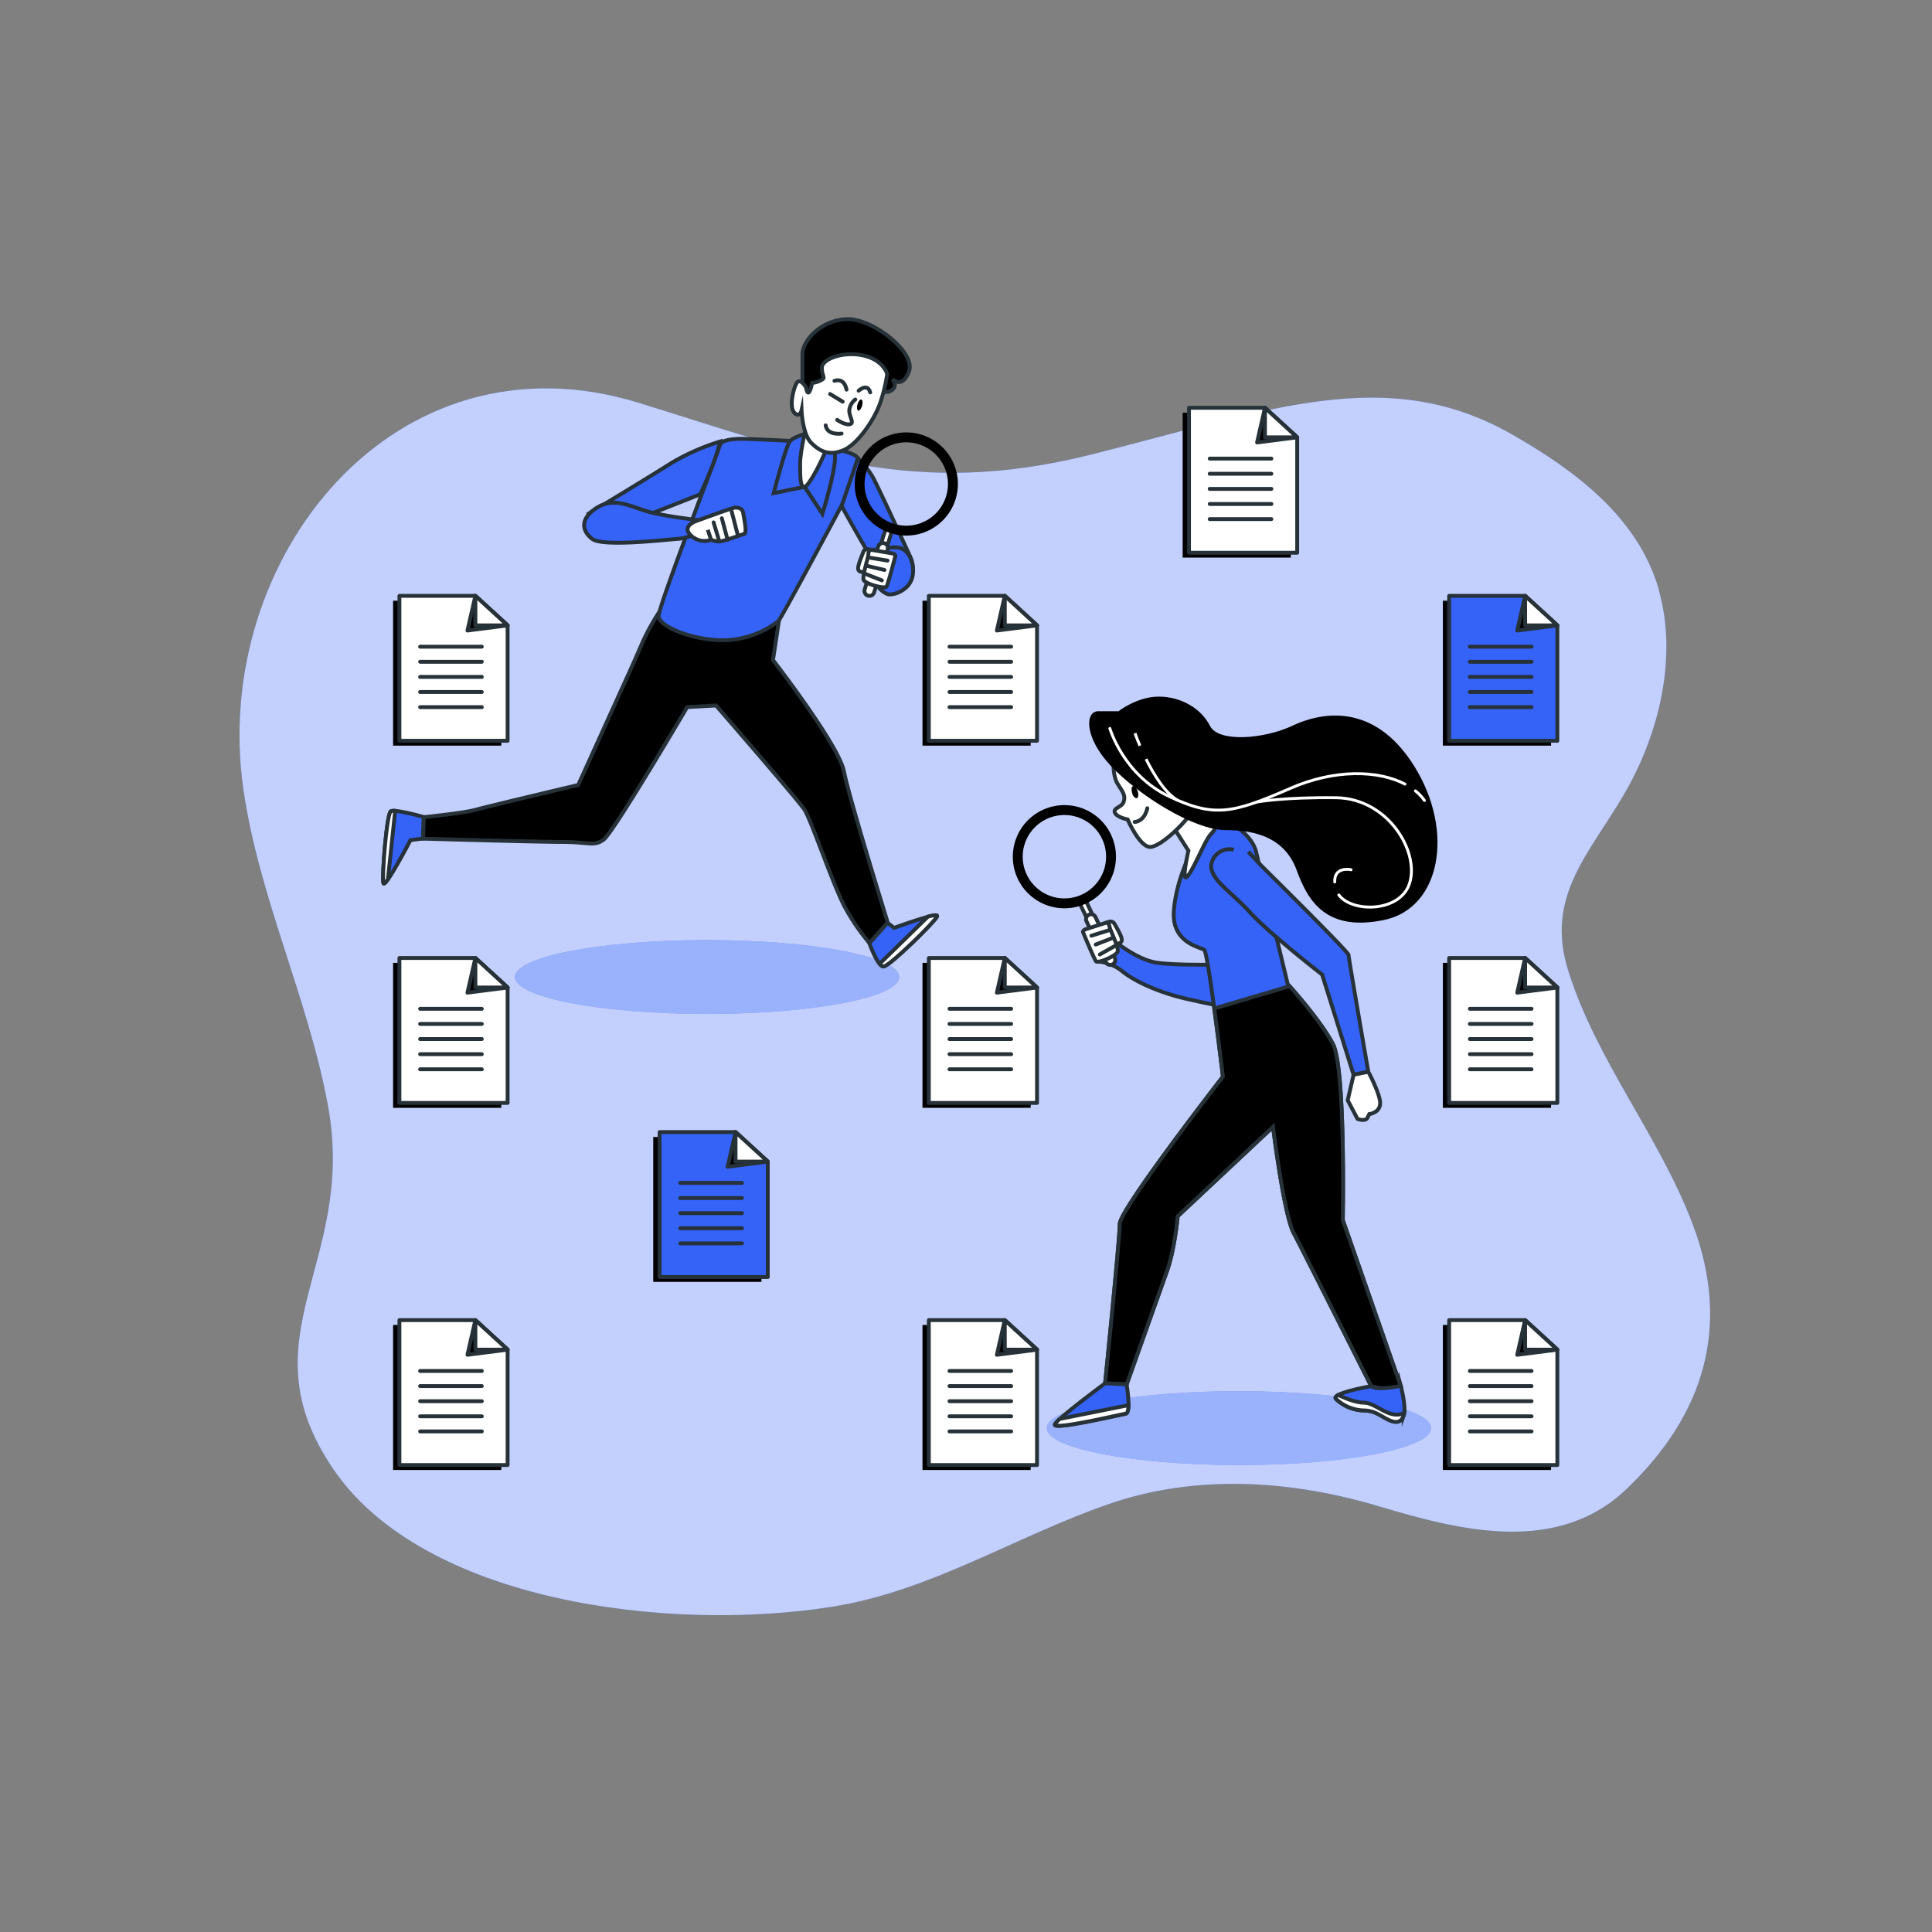 <svg xmlns="http://www.w3.org/2000/svg" viewBox="0 0 500 500"><rect x="0" y="0" width="500" height="500" fill="#808080" stroke="none"/><g id="freepik--background-simple--inject-2"><path d="M429.25,152.55l0-.13c-5.38-18.57-21.62-30.63-37.65-39.83-32.35-18.57-62.35-6.76-109,5s-75-.32-117.34-13.35C102,84.79,54.35,144.79,63,204.37c4.09,28.07,16.75,53.93,21.88,81.77,7.51,40.81-22.07,59.66,1.39,94.08S173,422.5,215.21,415.85c25.57-4,47.71-18.31,71.88-26.65,22.67-7.82,47.31-6.12,70,.69,21.05,6.31,46,12.52,63.84-4.52C441.22,366,448,343.08,438.05,316.78c-8.62-22.77-24.8-42.13-32.15-65.41-6.2-19.59,5.6-30.51,14.72-46.36C429.44,189.68,434.23,169.91,429.25,152.55Z" style="fill:#3562F7"></path><path d="M429.25,152.55l0-.13c-5.38-18.57-21.62-30.63-37.65-39.83-32.35-18.57-62.35-6.76-109,5s-75-.32-117.34-13.35C102,84.79,54.35,144.79,63,204.37c4.09,28.07,16.75,53.93,21.88,81.77,7.51,40.81-22.07,59.66,1.39,94.08S173,422.5,215.21,415.85c25.57-4,47.71-18.31,71.88-26.65,22.67-7.82,47.31-6.12,70,.69,21.05,6.31,46,12.52,63.84-4.52C441.22,366,448,343.08,438.05,316.78c-8.62-22.77-24.8-42.13-32.15-65.41-6.2-19.59,5.6-30.51,14.72-46.36C429.44,189.68,434.23,169.91,429.25,152.55Z" style="fill:#fff;opacity:0.7"></path></g><g id="freepik--Files--inject-2"><polygon points="266.74 286.7 238.74 286.7 238.74 249.19 258.4 249.19 266.74 256.83 266.74 286.7"></polygon><polygon points="268.38 285.43 240.38 285.43 240.38 247.93 260.04 247.93 268.38 255.57 268.38 285.43" style="fill:#fff;stroke:#263238;stroke-linecap:round;stroke-linejoin:round"></polygon><polygon points="260.04 247.93 257.99 256.9 268.38 255.57 260.04 247.93" style="stroke:#263238;stroke-linecap:round;stroke-linejoin:round"></polygon><polygon points="260.04 247.93 260.04 255.57 268.38 255.57 260.04 247.93" style="fill:#fff;stroke:#263238;stroke-linecap:round;stroke-linejoin:round"></polygon><line x1="245.73" y1="261.08" x2="261.69" y2="261.08" style="fill:#fff;stroke:#263238;stroke-linecap:round;stroke-linejoin:round"></line><line x1="245.73" y1="264.99" x2="261.69" y2="264.99" style="fill:#fff;stroke:#263238;stroke-linecap:round;stroke-linejoin:round"></line><line x1="245.73" y1="268.9" x2="261.69" y2="268.9" style="fill:#fff;stroke:#263238;stroke-linecap:round;stroke-linejoin:round"></line><line x1="245.73" y1="272.82" x2="261.69" y2="272.82" style="fill:#fff;stroke:#263238;stroke-linecap:round;stroke-linejoin:round"></line><line x1="245.73" y1="276.73" x2="261.69" y2="276.73" style="fill:#fff;stroke:#263238;stroke-linecap:round;stroke-linejoin:round"></line><polygon points="401.41 286.7 373.41 286.7 373.41 249.19 393.07 249.19 401.41 256.83 401.41 286.7"></polygon><polygon points="403.04 285.43 375.04 285.43 375.04 247.93 394.7 247.93 403.04 255.57 403.04 285.43" style="fill:#fff;stroke:#263238;stroke-linecap:round;stroke-linejoin:round"></polygon><polygon points="394.7 247.93 392.66 256.9 403.04 255.57 394.7 247.93" style="stroke:#263238;stroke-linecap:round;stroke-linejoin:round"></polygon><polygon points="394.7 247.93 394.7 255.57 403.04 255.57 394.7 247.93" style="fill:#fff;stroke:#263238;stroke-linecap:round;stroke-linejoin:round"></polygon><line x1="380.4" y1="261.08" x2="396.36" y2="261.08" style="fill:#fff;stroke:#263238;stroke-linecap:round;stroke-linejoin:round"></line><line x1="380.4" y1="264.99" x2="396.36" y2="264.99" style="fill:#fff;stroke:#263238;stroke-linecap:round;stroke-linejoin:round"></line><line x1="380.4" y1="268.9" x2="396.36" y2="268.9" style="fill:#fff;stroke:#263238;stroke-linecap:round;stroke-linejoin:round"></line><line x1="380.4" y1="272.82" x2="396.36" y2="272.82" style="fill:#fff;stroke:#263238;stroke-linecap:round;stroke-linejoin:round"></line><line x1="380.4" y1="276.73" x2="396.36" y2="276.73" style="fill:#fff;stroke:#263238;stroke-linecap:round;stroke-linejoin:round"></line><polygon points="129.73 286.7 101.73 286.7 101.73 249.19 121.39 249.19 129.73 256.83 129.73 286.7"></polygon><polygon points="131.37 285.43 103.37 285.43 103.37 247.93 123.03 247.93 131.37 255.57 131.37 285.43" style="fill:#fff;stroke:#263238;stroke-linecap:round;stroke-linejoin:round"></polygon><polygon points="123.03 247.93 120.98 256.9 131.37 255.57 123.03 247.93" style="stroke:#263238;stroke-linecap:round;stroke-linejoin:round"></polygon><polygon points="123.03 247.93 123.03 255.57 131.37 255.57 123.03 247.93" style="fill:#fff;stroke:#263238;stroke-linecap:round;stroke-linejoin:round"></polygon><line x1="108.73" y1="261.08" x2="124.69" y2="261.08" style="fill:#fff;stroke:#263238;stroke-linecap:round;stroke-linejoin:round"></line><line x1="108.73" y1="264.99" x2="124.69" y2="264.99" style="fill:#fff;stroke:#263238;stroke-linecap:round;stroke-linejoin:round"></line><line x1="108.73" y1="268.9" x2="124.69" y2="268.9" style="fill:#fff;stroke:#263238;stroke-linecap:round;stroke-linejoin:round"></line><line x1="108.73" y1="272.82" x2="124.69" y2="272.82" style="fill:#fff;stroke:#263238;stroke-linecap:round;stroke-linejoin:round"></line><line x1="108.73" y1="276.73" x2="124.69" y2="276.73" style="fill:#fff;stroke:#263238;stroke-linecap:round;stroke-linejoin:round"></line><polygon points="266.74 380.42 238.74 380.42 238.74 342.91 258.4 342.91 266.74 350.55 266.74 380.42"></polygon><polygon points="268.38 379.15 240.38 379.15 240.38 341.65 260.04 341.65 268.38 349.29 268.38 379.15" style="fill:#fff;stroke:#263238;stroke-linecap:round;stroke-linejoin:round"></polygon><polygon points="260.04 341.65 257.99 350.62 268.38 349.29 260.04 341.65" style="stroke:#263238;stroke-linecap:round;stroke-linejoin:round"></polygon><polygon points="260.04 341.65 260.04 349.29 268.38 349.29 260.04 341.65" style="fill:#fff;stroke:#263238;stroke-linecap:round;stroke-linejoin:round"></polygon><line x1="245.73" y1="354.8" x2="261.69" y2="354.8" style="fill:#fff;stroke:#263238;stroke-linecap:round;stroke-linejoin:round"></line><line x1="245.73" y1="358.71" x2="261.69" y2="358.71" style="fill:#fff;stroke:#263238;stroke-linecap:round;stroke-linejoin:round"></line><line x1="245.73" y1="362.63" x2="261.69" y2="362.63" style="fill:#fff;stroke:#263238;stroke-linecap:round;stroke-linejoin:round"></line><line x1="245.73" y1="366.54" x2="261.69" y2="366.54" style="fill:#fff;stroke:#263238;stroke-linecap:round;stroke-linejoin:round"></line><line x1="245.73" y1="370.45" x2="261.69" y2="370.45" style="fill:#fff;stroke:#263238;stroke-linecap:round;stroke-linejoin:round"></line><polygon points="401.41 380.42 373.41 380.42 373.41 342.91 393.07 342.91 401.41 350.55 401.41 380.42"></polygon><polygon points="403.04 379.15 375.04 379.15 375.04 341.65 394.7 341.65 403.04 349.29 403.04 379.15" style="fill:#fff;stroke:#263238;stroke-linecap:round;stroke-linejoin:round"></polygon><polygon points="394.7 341.65 392.66 350.62 403.04 349.29 394.7 341.65" style="stroke:#263238;stroke-linecap:round;stroke-linejoin:round"></polygon><polygon points="394.7 341.65 394.7 349.29 403.04 349.29 394.7 341.65" style="fill:#fff;stroke:#263238;stroke-linecap:round;stroke-linejoin:round"></polygon><line x1="380.4" y1="354.8" x2="396.36" y2="354.8" style="fill:#fff;stroke:#263238;stroke-linecap:round;stroke-linejoin:round"></line><line x1="380.4" y1="358.71" x2="396.36" y2="358.71" style="fill:#fff;stroke:#263238;stroke-linecap:round;stroke-linejoin:round"></line><line x1="380.4" y1="362.63" x2="396.36" y2="362.63" style="fill:#fff;stroke:#263238;stroke-linecap:round;stroke-linejoin:round"></line><line x1="380.4" y1="366.54" x2="396.36" y2="366.54" style="fill:#fff;stroke:#263238;stroke-linecap:round;stroke-linejoin:round"></line><line x1="380.4" y1="370.45" x2="396.36" y2="370.45" style="fill:#fff;stroke:#263238;stroke-linecap:round;stroke-linejoin:round"></line><polygon points="129.73 380.42 101.73 380.42 101.73 342.91 121.39 342.91 129.73 350.55 129.73 380.42"></polygon><polygon points="131.37 379.15 103.37 379.15 103.37 341.65 123.03 341.65 131.37 349.29 131.37 379.15" style="fill:#fff;stroke:#263238;stroke-linecap:round;stroke-linejoin:round"></polygon><polygon points="123.03 341.65 120.98 350.62 131.37 349.29 123.03 341.65" style="stroke:#263238;stroke-linecap:round;stroke-linejoin:round"></polygon><polygon points="123.03 341.65 123.03 349.29 131.37 349.29 123.03 341.65" style="fill:#fff;stroke:#263238;stroke-linecap:round;stroke-linejoin:round"></polygon><line x1="108.73" y1="354.8" x2="124.69" y2="354.8" style="fill:#fff;stroke:#263238;stroke-linecap:round;stroke-linejoin:round"></line><line x1="108.73" y1="358.71" x2="124.69" y2="358.71" style="fill:#fff;stroke:#263238;stroke-linecap:round;stroke-linejoin:round"></line><line x1="108.73" y1="362.63" x2="124.69" y2="362.63" style="fill:#fff;stroke:#263238;stroke-linecap:round;stroke-linejoin:round"></line><line x1="108.73" y1="366.54" x2="124.69" y2="366.54" style="fill:#fff;stroke:#263238;stroke-linecap:round;stroke-linejoin:round"></line><line x1="108.73" y1="370.45" x2="124.69" y2="370.45" style="fill:#fff;stroke:#263238;stroke-linecap:round;stroke-linejoin:round"></line><polygon points="197.06 331.75 169.06 331.75 169.06 294.25 188.73 294.25 197.06 301.89 197.06 331.75"></polygon><polygon points="198.7 330.49 170.7 330.49 170.7 292.98 190.36 292.98 198.7 300.62 198.7 330.49" style="fill:#3562F7;stroke:#263238;stroke-linecap:round;stroke-linejoin:round"></polygon><polygon points="190.36 292.98 188.32 301.95 198.7 300.62 190.36 292.98" style="stroke:#263238;stroke-linecap:round;stroke-linejoin:round"></polygon><polygon points="190.36 292.98 190.36 300.62 198.7 300.62 190.36 292.98" style="fill:#fff;stroke:#263238;stroke-linecap:round;stroke-linejoin:round"></polygon><line x1="176.06" y1="306.14" x2="192.02" y2="306.14" style="fill:#fff;stroke:#263238;stroke-linecap:round;stroke-linejoin:round"></line><line x1="176.06" y1="310.05" x2="192.02" y2="310.05" style="fill:#fff;stroke:#263238;stroke-linecap:round;stroke-linejoin:round"></line><line x1="176.06" y1="313.96" x2="192.02" y2="313.96" style="fill:#fff;stroke:#263238;stroke-linecap:round;stroke-linejoin:round"></line><line x1="176.06" y1="317.87" x2="192.02" y2="317.87" style="fill:#fff;stroke:#263238;stroke-linecap:round;stroke-linejoin:round"></line><line x1="176.06" y1="321.78" x2="192.02" y2="321.78" style="fill:#fff;stroke:#263238;stroke-linecap:round;stroke-linejoin:round"></line><polygon points="266.74 192.98 238.74 192.98 238.74 155.47 258.4 155.47 266.74 163.11 266.74 192.98"></polygon><polygon points="268.38 191.71 240.38 191.71 240.38 154.21 260.04 154.21 268.38 161.85 268.38 191.71" style="fill:#fff;stroke:#263238;stroke-linecap:round;stroke-linejoin:round"></polygon><polygon points="260.04 154.21 257.99 163.18 268.38 161.85 260.04 154.21" style="stroke:#263238;stroke-linecap:round;stroke-linejoin:round"></polygon><polygon points="260.04 154.21 260.04 161.85 268.38 161.85 260.04 154.21" style="fill:#fff;stroke:#263238;stroke-linecap:round;stroke-linejoin:round"></polygon><line x1="245.73" y1="167.36" x2="261.69" y2="167.36" style="fill:#fff;stroke:#263238;stroke-linecap:round;stroke-linejoin:round"></line><line x1="245.73" y1="171.27" x2="261.69" y2="171.27" style="fill:#fff;stroke:#263238;stroke-linecap:round;stroke-linejoin:round"></line><line x1="245.73" y1="175.18" x2="261.69" y2="175.18" style="fill:#fff;stroke:#263238;stroke-linecap:round;stroke-linejoin:round"></line><line x1="245.73" y1="179.09" x2="261.69" y2="179.09" style="fill:#fff;stroke:#263238;stroke-linecap:round;stroke-linejoin:round"></line><line x1="245.73" y1="183.01" x2="261.69" y2="183.01" style="fill:#fff;stroke:#263238;stroke-linecap:round;stroke-linejoin:round"></line><polygon points="334.07 144.31 306.07 144.31 306.07 106.81 325.74 106.81 334.07 114.44 334.07 144.31"></polygon><polygon points="335.71 143.05 307.71 143.05 307.71 105.54 327.37 105.54 335.71 113.18 335.71 143.05" style="fill:#fff;stroke:#263238;stroke-linecap:round;stroke-linejoin:round"></polygon><polygon points="327.37 105.54 325.33 114.51 335.71 113.18 327.37 105.54" style="stroke:#263238;stroke-linecap:round;stroke-linejoin:round"></polygon><polygon points="327.37 105.54 327.37 113.18 335.71 113.18 327.37 105.54" style="fill:#fff;stroke:#263238;stroke-linecap:round;stroke-linejoin:round"></polygon><line x1="313.07" y1="118.69" x2="329.03" y2="118.69" style="fill:#fff;stroke:#263238;stroke-linecap:round;stroke-linejoin:round"></line><line x1="313.07" y1="122.61" x2="329.03" y2="122.61" style="fill:#fff;stroke:#263238;stroke-linecap:round;stroke-linejoin:round"></line><line x1="313.07" y1="126.52" x2="329.03" y2="126.52" style="fill:#fff;stroke:#263238;stroke-linecap:round;stroke-linejoin:round"></line><line x1="313.07" y1="130.43" x2="329.03" y2="130.43" style="fill:#fff;stroke:#263238;stroke-linecap:round;stroke-linejoin:round"></line><line x1="313.07" y1="134.34" x2="329.03" y2="134.34" style="fill:#fff;stroke:#263238;stroke-linecap:round;stroke-linejoin:round"></line><polygon points="401.41 192.98 373.41 192.98 373.41 155.47 393.07 155.47 401.41 163.11 401.41 192.98"></polygon><polygon points="403.04 191.71 375.04 191.71 375.04 154.21 394.7 154.21 403.04 161.85 403.04 191.71" style="fill:#3562F7;stroke:#263238;stroke-linecap:round;stroke-linejoin:round"></polygon><polygon points="394.7 154.21 392.66 163.18 403.04 161.85 394.7 154.21" style="stroke:#263238;stroke-linecap:round;stroke-linejoin:round"></polygon><polygon points="394.7 154.21 394.7 161.85 403.04 161.85 394.7 154.21" style="fill:#fff;stroke:#263238;stroke-linecap:round;stroke-linejoin:round"></polygon><line x1="380.4" y1="167.36" x2="396.36" y2="167.36" style="fill:#fff;stroke:#263238;stroke-linecap:round;stroke-linejoin:round"></line><line x1="380.4" y1="171.27" x2="396.36" y2="171.27" style="fill:#fff;stroke:#263238;stroke-linecap:round;stroke-linejoin:round"></line><line x1="380.4" y1="175.18" x2="396.36" y2="175.18" style="fill:#fff;stroke:#263238;stroke-linecap:round;stroke-linejoin:round"></line><line x1="380.4" y1="179.09" x2="396.36" y2="179.09" style="fill:#fff;stroke:#263238;stroke-linecap:round;stroke-linejoin:round"></line><line x1="380.4" y1="183.01" x2="396.36" y2="183.01" style="fill:#fff;stroke:#263238;stroke-linecap:round;stroke-linejoin:round"></line><polygon points="129.73 192.98 101.73 192.98 101.73 155.47 121.39 155.47 129.73 163.11 129.73 192.98"></polygon><polygon points="131.37 191.71 103.37 191.71 103.37 154.21 123.03 154.21 131.37 161.85 131.37 191.71" style="fill:#fff;stroke:#263238;stroke-linecap:round;stroke-linejoin:round"></polygon><polygon points="123.03 154.21 120.98 163.18 131.37 161.85 123.03 154.21" style="stroke:#263238;stroke-linecap:round;stroke-linejoin:round"></polygon><polygon points="123.03 154.21 123.03 161.85 131.37 161.85 123.03 154.21" style="fill:#fff;stroke:#263238;stroke-linecap:round;stroke-linejoin:round"></polygon><line x1="108.73" y1="167.36" x2="124.69" y2="167.36" style="fill:#fff;stroke:#263238;stroke-linecap:round;stroke-linejoin:round"></line><line x1="108.73" y1="171.27" x2="124.69" y2="171.27" style="fill:#fff;stroke:#263238;stroke-linecap:round;stroke-linejoin:round"></line><line x1="108.73" y1="175.18" x2="124.69" y2="175.18" style="fill:#fff;stroke:#263238;stroke-linecap:round;stroke-linejoin:round"></line><line x1="108.73" y1="179.09" x2="124.69" y2="179.09" style="fill:#fff;stroke:#263238;stroke-linecap:round;stroke-linejoin:round"></line><line x1="108.73" y1="183.01" x2="124.69" y2="183.01" style="fill:#fff;stroke:#263238;stroke-linecap:round;stroke-linejoin:round"></line></g><g id="freepik--character-2--inject-2"><ellipse cx="320.64" cy="369.59" rx="49.74" ry="9.56" style="fill:#3562F7"></ellipse><ellipse cx="320.64" cy="369.59" rx="49.74" ry="9.56" style="fill:#fff;opacity:0.5"></ellipse><path d="M282.91,238.51a.71.71,0,0,1-.22.15.85.85,0,0,1-1.13-.41l-2-4.21a.86.86,0,0,1,1.55-.73l2,4.21A.85.85,0,0,1,282.91,238.51Z" style="fill:#fff;stroke:#263238;stroke-miterlimit:10"></path><path d="M284.71,248.9a11.66,11.66,0,0,1,5.84,2.54c2.8,2.29,8.9,5.34,16.79,7.12s9.91,2,9.91,2l-2-10.93s-11.19.25-16-.51-10.43-5.08-13-7.37S284.71,248.9,284.71,248.9Z" style="fill:#3562F7;stroke:#263238;stroke-miterlimit:10"></path><path d="M288.22,249.38a1.51,1.51,0,0,1-.32.22,1.29,1.29,0,0,1-1.71-.61l-5-10.55a1.28,1.28,0,1,1,2.32-1.1l5,10.55A1.3,1.3,0,0,1,288.22,249.38Z" style="fill:#fff;stroke:#263238;stroke-miterlimit:10"></path><path d="M284.56,231.49a13.35,13.35,0,1,1,.68-18.87A13.37,13.37,0,0,1,284.56,231.49Zm-16.44-17.68a10.79,10.79,0,1,0,15.24.55A10.8,10.8,0,0,0,268.12,213.81Z"></path><path d="M286.46,238.74s1.39-.74,2,.4,2.12,3.51,1.83,4.37-1.91,1-2.7.11a16.6,16.6,0,0,1-1.88-3.68Z" style="fill:#fff;stroke:#263238;stroke-miterlimit:10"></path><path d="M281.12,240.44l5.34-1.7a1.54,1.54,0,0,1,.7,1.12c.11.8,2.36,5.25,2.11,6.37s-5.13,3.17-5.62,2.56-3.37-7.56-3.37-7.56S280.2,240.7,281.12,240.44Z" style="fill:#fff;stroke:#263238;stroke-miterlimit:10"></path><line x1="287.27" y1="240.66" x2="282.45" y2="242.16" style="fill:none;stroke:#263238;stroke-linecap:round;stroke-miterlimit:10"></line><line x1="287.97" y1="242.74" x2="283.58" y2="244.44" style="fill:none;stroke:#263238;stroke-linecap:round;stroke-miterlimit:10"></line><line x1="288.78" y1="244.67" x2="284.62" y2="247.02" style="fill:none;stroke:#263238;stroke-linecap:round;stroke-miterlimit:10"></line><path d="M308.61,219.66s-4.33,8.13-4.83,16.27,6.86,9.15,7.88,9.91,4.83,32.8,4.83,32.8-26.7,34.33-26.7,38.14S286,358,286,358l5.59.26S300,334.58,302,329s2.79-14.24,2.79-14.24l24.67-23.14s2.79,22.63,5.34,27.46,20.08,39.67,20.08,39.67a27,27,0,0,0,4.58.76,7.94,7.94,0,0,0,3.05-.76l-15-43s.76-39.16-2.54-45.52-11.7-15.51-11.7-15.51-7.12-29.49-8.14-34.07-6.86-8.39-9.66-8.39S308.61,219.66,308.61,219.66Z" style="fill:#3562F7;stroke:#263238;stroke-miterlimit:10"></path><path d="M304,214.57l3.56,5.59s-2,8.65-.25,6.62,4.57-9.41,6.1-10.94a8.59,8.59,0,0,0,2-3.56L307.84,208Z" style="fill:#fff;stroke:#263238;stroke-miterlimit:10"></path><path d="M288.21,195.92s-.45,4.67,1.07,7,2,3.05,1.53,4.57-2.8,1.53-2.29,2.8,3.31,1.78,3.31,1.78,3.05,7.12,5.84,7.12,9.94-7,10.95-9.55-9.42-9.27-11.2-10.79S290.24,193.12,288.21,195.92Z" style="fill:#fff;stroke:#263238;stroke-miterlimit:10"></path><path d="M294.43,204.78c.28.85.19,1.65-.21,1.78s-1-.45-1.23-1.3-.2-1.65.2-1.79S294.14,203.92,294.43,204.78Z"></path><path d="M293.65,212.72s2.46,0,3.28-3.55" style="fill:none;stroke:#263238;stroke-linecap:round;stroke-miterlimit:10"></path><path d="M289.47,184.06h-5.26c-3.38,0-3.75,6.75,3.38,14.26s21.39,16.51,29.65,16.51,15.39,2.25,18.39,10.51,7.88,15.76,22.52,12.76,18.39-22.89,7.88-39.78-24.4-13.89-31.53-10.51-19.14,4.5-21.39,0-7.57-7.53-13.2-7.53S289.47,184.06,289.47,184.06Z"></path><path d="M362.51,358.74l-15-43s.76-39.16-2.54-45.52c-2.84-5.45-9.4-12.94-11.21-15L314.25,261c1.16,8.6,2.24,17.65,2.24,17.65s-26.7,34.33-26.7,38.14S286,358,286,358l5.59.26S300,334.58,302,329s2.79-14.24,2.79-14.24l24.67-23.14s2.79,22.63,5.34,27.46,20.08,39.67,20.08,39.67a27,27,0,0,0,4.58.76A7.94,7.94,0,0,0,362.51,358.74Z" style="stroke:#263238;stroke-miterlimit:10"></path><path d="M319.29,219.91a4.75,4.75,0,0,0-5.6,3.05c-1.52,4.07,4.83,7.63,9.66,13s18.82,16.27,18.82,16.27l8.14,25.94,3.81-.77S349,247.88,349,247.12s-21.35-21.87-22.12-22.63-3.81-4.07-3.81-4.07" style="fill:#3562F7;stroke:#263238;stroke-miterlimit:10"></path><path d="M350.31,278.14l-1.53,6.61,2.54,4.83s2,.76,2.55-.26l.5-1s2.55-.26,2.8-2.55-3.05-8.39-3.05-8.39Z" style="fill:#fff;stroke:#263238;stroke-miterlimit:10"></path><path d="M286,358s-12.46,9.16-13,10.68,16.78-2.54,18.31-2.8.25-7.62.25-7.62Z" style="fill:#3562F7;stroke:#263238;stroke-miterlimit:10"></path><path d="M274.28,367.21a5.53,5.53,0,0,0-1.27,1.44c-.51,1.53,16.78-2.54,18.31-2.8.52-.08.71-1,.74-2.19Z" style="fill:#fff;stroke:#263238;stroke-miterlimit:10"></path><path d="M354.88,358.74s-10.42,1.78-9.15,3.3a10.82,10.82,0,0,0,7.12,3c2.54,0,3.56.76,5.85,2s3.81,1.27,4.57-.77-.76-7.62-.76-7.62S356.41,360,354.88,358.74Z" style="fill:#3562F7;stroke:#263238;stroke-miterlimit:10"></path><path d="M358.7,367.13c2.28,1.27,3.81,1.27,4.57-.77a2.84,2.84,0,0,0,.16-.72c-3.79,1.91-7.28-2.63-10.46-2.63-2,0-4.79-1.11-6.64-2-.6.34-.88.68-.6,1a10.82,10.82,0,0,0,7.12,3C355.39,365.09,356.41,365.85,358.7,367.13Z" style="fill:#fff;stroke:#263238;stroke-miterlimit:10"></path><path d="M296.59,196.44c2,4,4.89,8.77,8.23,10.72" style="fill:none;stroke:#fff;stroke-miterlimit:10;stroke-width:0.75px"></path><path d="M293.74,189.75s.45,1.31,1.27,3.24" style="fill:none;stroke:#fff;stroke-miterlimit:10;stroke-width:0.75px"></path><path d="M366.31,204.68a12.4,12.4,0,0,1,2.34,2.48" style="fill:none;stroke:#fff;stroke-linecap:round;stroke-miterlimit:10;stroke-width:0.75px"></path><path d="M287.23,188.52s3.52,12,15.3,17.58S319.06,210.5,334,204c11.44-5,22.68-4.7,29.61-1.07" style="fill:none;stroke:#fff;stroke-linecap:round;stroke-miterlimit:10;stroke-width:0.75px"></path><path d="M345.43,228.25c-.19-3.87,3.77-3.31,4.23-3.16" style="fill:none;stroke:#fff;stroke-linecap:round;stroke-miterlimit:10;stroke-width:0.75px"></path><path d="M325.57,207.51s6.86-1.23,20.22-1.06,21.63,13.9,19,22.16c-2.42,7.58-14.9,7.62-18.3,3" style="fill:none;stroke:#fff;stroke-linecap:round;stroke-miterlimit:10;stroke-width:0.75px"></path></g><g id="freepik--character-1--inject-2"><ellipse cx="182.99" cy="252.85" rx="49.74" ry="9.56" style="fill:#3562F7"></ellipse><ellipse cx="182.99" cy="252.85" rx="49.74" ry="9.56" style="fill:#fff;opacity:0.5"></ellipse><path d="M207.67,99.77s0-5,0-8.18,4.53-8.72,11.38-9,18,8.68,16.22,13.48-4.34,2-4.34,2,1.83,2.06-.68,3.2S226,97.72,226,97.72s-3.43-3.2-6.63-3.2-2.28.23-4.57,3.42-4.34,2.29-4.34,3.43,1.6,3-.91,3S207.67,99.77,207.67,99.77Z" style="stroke:#263238;stroke-miterlimit:10"></path><path d="M109.69,211.45s-7.47-2.13-8.54-1.49-2.35,17.09-1.92,18.58,7-11.11,7-11.11l3.2-.42Z" style="fill:#3562F7;stroke:#263238;stroke-miterlimit:10"></path><path d="M102.27,209.85a2.24,2.24,0,0,0-1.12.11c-1.07.64-2.35,17.09-1.92,18.58.1.35.54-.08,1.16-.94Z" style="fill:#fff;stroke:#263238;stroke-miterlimit:10"></path><path d="M171.43,157.2a55.58,55.58,0,0,0-5.13,9c-1.92,4.48-4.06,9.18-4.06,9.18l-12.6,27.77s-23.5,5.56-26.49,6.41-13.46,1.92-13.46,1.92l-.21,5.56s29.26.85,36.1.85,8.12,1.28,10.68-.64S177.83,183,177.83,183l7.48-.42s21.15,24.35,22.86,26.91,7.47,19.65,10.46,25.21a54.32,54.32,0,0,0,6.41,9.39l4.7-5.34s-10-32.25-11.32-39.09-18.37-28.83-18.37-28.83l1.71-11.32S174.2,160.4,171.43,157.2Z" style="stroke:#263238;stroke-miterlimit:10"></path><path d="M208.57,114.33s-15.49-.89-17.72-.74-4.32.44-4.61,1.78-15.78,41.38-15.78,44.06,8.63,6.26,16.67,6.26a23.68,23.68,0,0,0,14.29-4.92c.74-.59,20.84-38.25,21.29-39.15s.29-2.23-1.19-3.57S208.57,114.33,208.57,114.33Z" style="fill:#3562F7;stroke:#263238;stroke-miterlimit:10"></path><path d="M209.46,112s-4,.89-5.06,2.23-4.17,13.4-4.17,13.4l8-1.64,4.61,7s3.13-10.12,3.28-14.44S211.69,111.5,209.46,112Z" style="fill:#3562F7;stroke:#263238;stroke-miterlimit:10"></path><path d="M186.38,114.26a57.91,57.91,0,0,0-12.6,5.55c-5.35,3.42-20.94,12.82-20.94,12.82l10,2.56,18.37-7.26S185.1,119.81,186.38,114.26Z" style="fill:#3562F7;stroke:#263238;stroke-miterlimit:10"></path><path d="M182.11,134.77s-9.83-1.07-14.32-2.35-8.75-3.85-13.24-1.07-4.06,6-1.28,8.12,18.8.21,22,0a11.5,11.5,0,0,0,5.34-1.71Z" style="fill:#3562F7;stroke:#263238;stroke-miterlimit:10"></path><path d="M179.76,135s9.82-3.63,10.46-3.63,1.93,0,2.14,1.49,1.07,5.13.21,5.34-5.34,1.93-6.41,1.93a6.59,6.59,0,0,1-2.13-.43,5.05,5.05,0,0,1-4.91-.85C176.77,136.9,178.47,135.62,179.76,135Z" style="fill:#fff;stroke:#263238;stroke-miterlimit:10"></path><line x1="184.03" y1="139.68" x2="183.17" y2="137.12" style="fill:none;stroke:#263238;stroke-miterlimit:10"></line><line x1="186.81" y1="134.13" x2="188.3" y2="139.68" style="fill:none;stroke:#263238;stroke-linecap:round;stroke-miterlimit:10"></line><line x1="189.37" y1="132.42" x2="190.86" y2="138.18" style="fill:none;stroke:#263238;stroke-linecap:round;stroke-miterlimit:10"></line><line x1="184.67" y1="135.19" x2="186.16" y2="140.11" style="fill:none;stroke:#263238;stroke-linecap:round;stroke-miterlimit:10"></line><path d="M222,118.69a19.66,19.66,0,0,1,4.72,6.46c2.29,4.58,9,19.26,9,19.26s2.15,5-2.29,6.6-5-2.69-6.87-5.12-8.75-14.95-8.75-14.95Z" style="fill:#3562F7;stroke:#263238;stroke-miterlimit:10"></path><path d="M226.88,143.33a7,7,0,0,1,5.52-1.61c3.5.4,4.72,5.79,3.37,8.62s-5,3.9-6.2,3.36S224.46,151,226.88,143.33Z" style="fill:#3562F7;stroke:#263238;stroke-miterlimit:10"></path><path d="M228.55,142.63a.73.73,0,0,1-.25,0,.85.85,0,0,1-.56-1.07l1.4-4.45a.84.84,0,0,1,1.07-.55.85.85,0,0,1,.56,1.07l-1.4,4.45A.87.87,0,0,1,228.55,142.63Z" style="fill:#fff;stroke:#263238;stroke-miterlimit:10"></path><path d="M225,154.21a1.21,1.21,0,0,1-.38-.06,1.29,1.29,0,0,1-.84-1.61l3.51-11.15a1.28,1.28,0,0,1,2.44.77l-3.51,11.15A1.27,1.27,0,0,1,225,154.21Z" style="fill:#fff;stroke:#263238;stroke-miterlimit:10"></path><path d="M234.55,138.61a13.35,13.35,0,1,1,13.35-13.35A13.37,13.37,0,0,1,234.55,138.61Zm0-24.14a10.79,10.79,0,1,0,10.78,10.79A10.8,10.8,0,0,0,234.55,114.47Z"></path><path d="M225.27,142.26s-1.49-.54-1.89.67-1.62,3.77-1.21,4.58,2,.67,2.69-.27a16.83,16.83,0,0,0,1.35-3.91Z" style="fill:#fff;stroke:#263238;stroke-miterlimit:10"></path><path d="M230.79,143.2l-5.52-.94a1.55,1.55,0,0,0-.54,1.21c0,.81-1.62,5.52-1.22,6.6s5.53,2.42,5.93,1.75,2.29-7.95,2.29-7.95S231.73,143.33,230.79,143.2Z" style="fill:#fff;stroke:#263238;stroke-miterlimit:10"></path><line x1="224.73" y1="144.28" x2="229.71" y2="145.08" style="fill:none;stroke:#263238;stroke-linecap:round;stroke-miterlimit:10"></line><line x1="224.32" y1="146.43" x2="228.9" y2="147.51" style="fill:none;stroke:#263238;stroke-linecap:round;stroke-miterlimit:10"></line><line x1="223.78" y1="148.45" x2="228.23" y2="150.2" style="fill:none;stroke:#263238;stroke-linecap:round;stroke-miterlimit:10"></line><path d="M209,108.82s-1.93,7.74-1.93,11.17,0,6.25,1.19,6,5.21-8,5.95-11S212.29,106.14,209,108.82Z" style="fill:#fff;stroke:#263238;stroke-miterlimit:10"></path><path d="M208.58,100.23s-1.6-2.74-2.51-.92-1.83,6.17-.46,7.54,1.83-.68,1.83-.68.23,6.17,2.51,8.45,4.8,3.43,8.46,1.83,8.22-8.23,9.59-12.79a41.59,41.59,0,0,0,1.6-6.86s-.91-3.65-6.17-4.8-10.73.92-10.73,3.2,1.14,2.52-.23,3.2a5.65,5.65,0,0,1-2.29.69S209.27,103.88,208.58,100.23Z" style="fill:#fff;stroke:#263238;stroke-miterlimit:10"></path><path d="M223.11,105c-.23.8-.69,1.36-1,1.26s-.43-.82-.2-1.61.69-1.36,1-1.26S223.34,104.2,223.11,105Z"></path><line x1="214.82" y1="101.97" x2="218.09" y2="103.96" style="fill:none;stroke:#263238;stroke-linecap:round;stroke-miterlimit:10"></line><path d="M222.21,101.12s2.27-2.13,3,.43" style="fill:none;stroke:#263238;stroke-linecap:round;stroke-miterlimit:10"></path><path d="M219.08,100.84s-.43-3.13-3.13-2.28" style="fill:none;stroke:#263238;stroke-linecap:round;stroke-miterlimit:10"></path><path d="M221.36,103.39a4,4,0,0,0-1.57,2.85c0,1.7,1.42,3.27.14,3.55s-3.27-1.13-3.27-1.13" style="fill:none;stroke:#263238;stroke-linecap:round;stroke-miterlimit:10"></path><path d="M217.8,112.21s-3.7.57-4.12-2.13" style="fill:none;stroke:#263238;stroke-linecap:round;stroke-miterlimit:10"></path><path d="M225,244.13s2.14,6,3.63,6,13.46-11.75,13.89-13-11.11,3-11.11,3l-1.71-1.29Z" style="fill:#3562F7;stroke:#263238;stroke-miterlimit:10"></path><path d="M240.16,237.21l-12.5,12.2c.35.42.69.71,1,.71,1.5,0,13.46-11.75,13.89-13C242.69,236.68,241.65,236.83,240.16,237.21Z" style="fill:#fff;stroke:#263238;stroke-miterlimit:10"></path></g></svg>